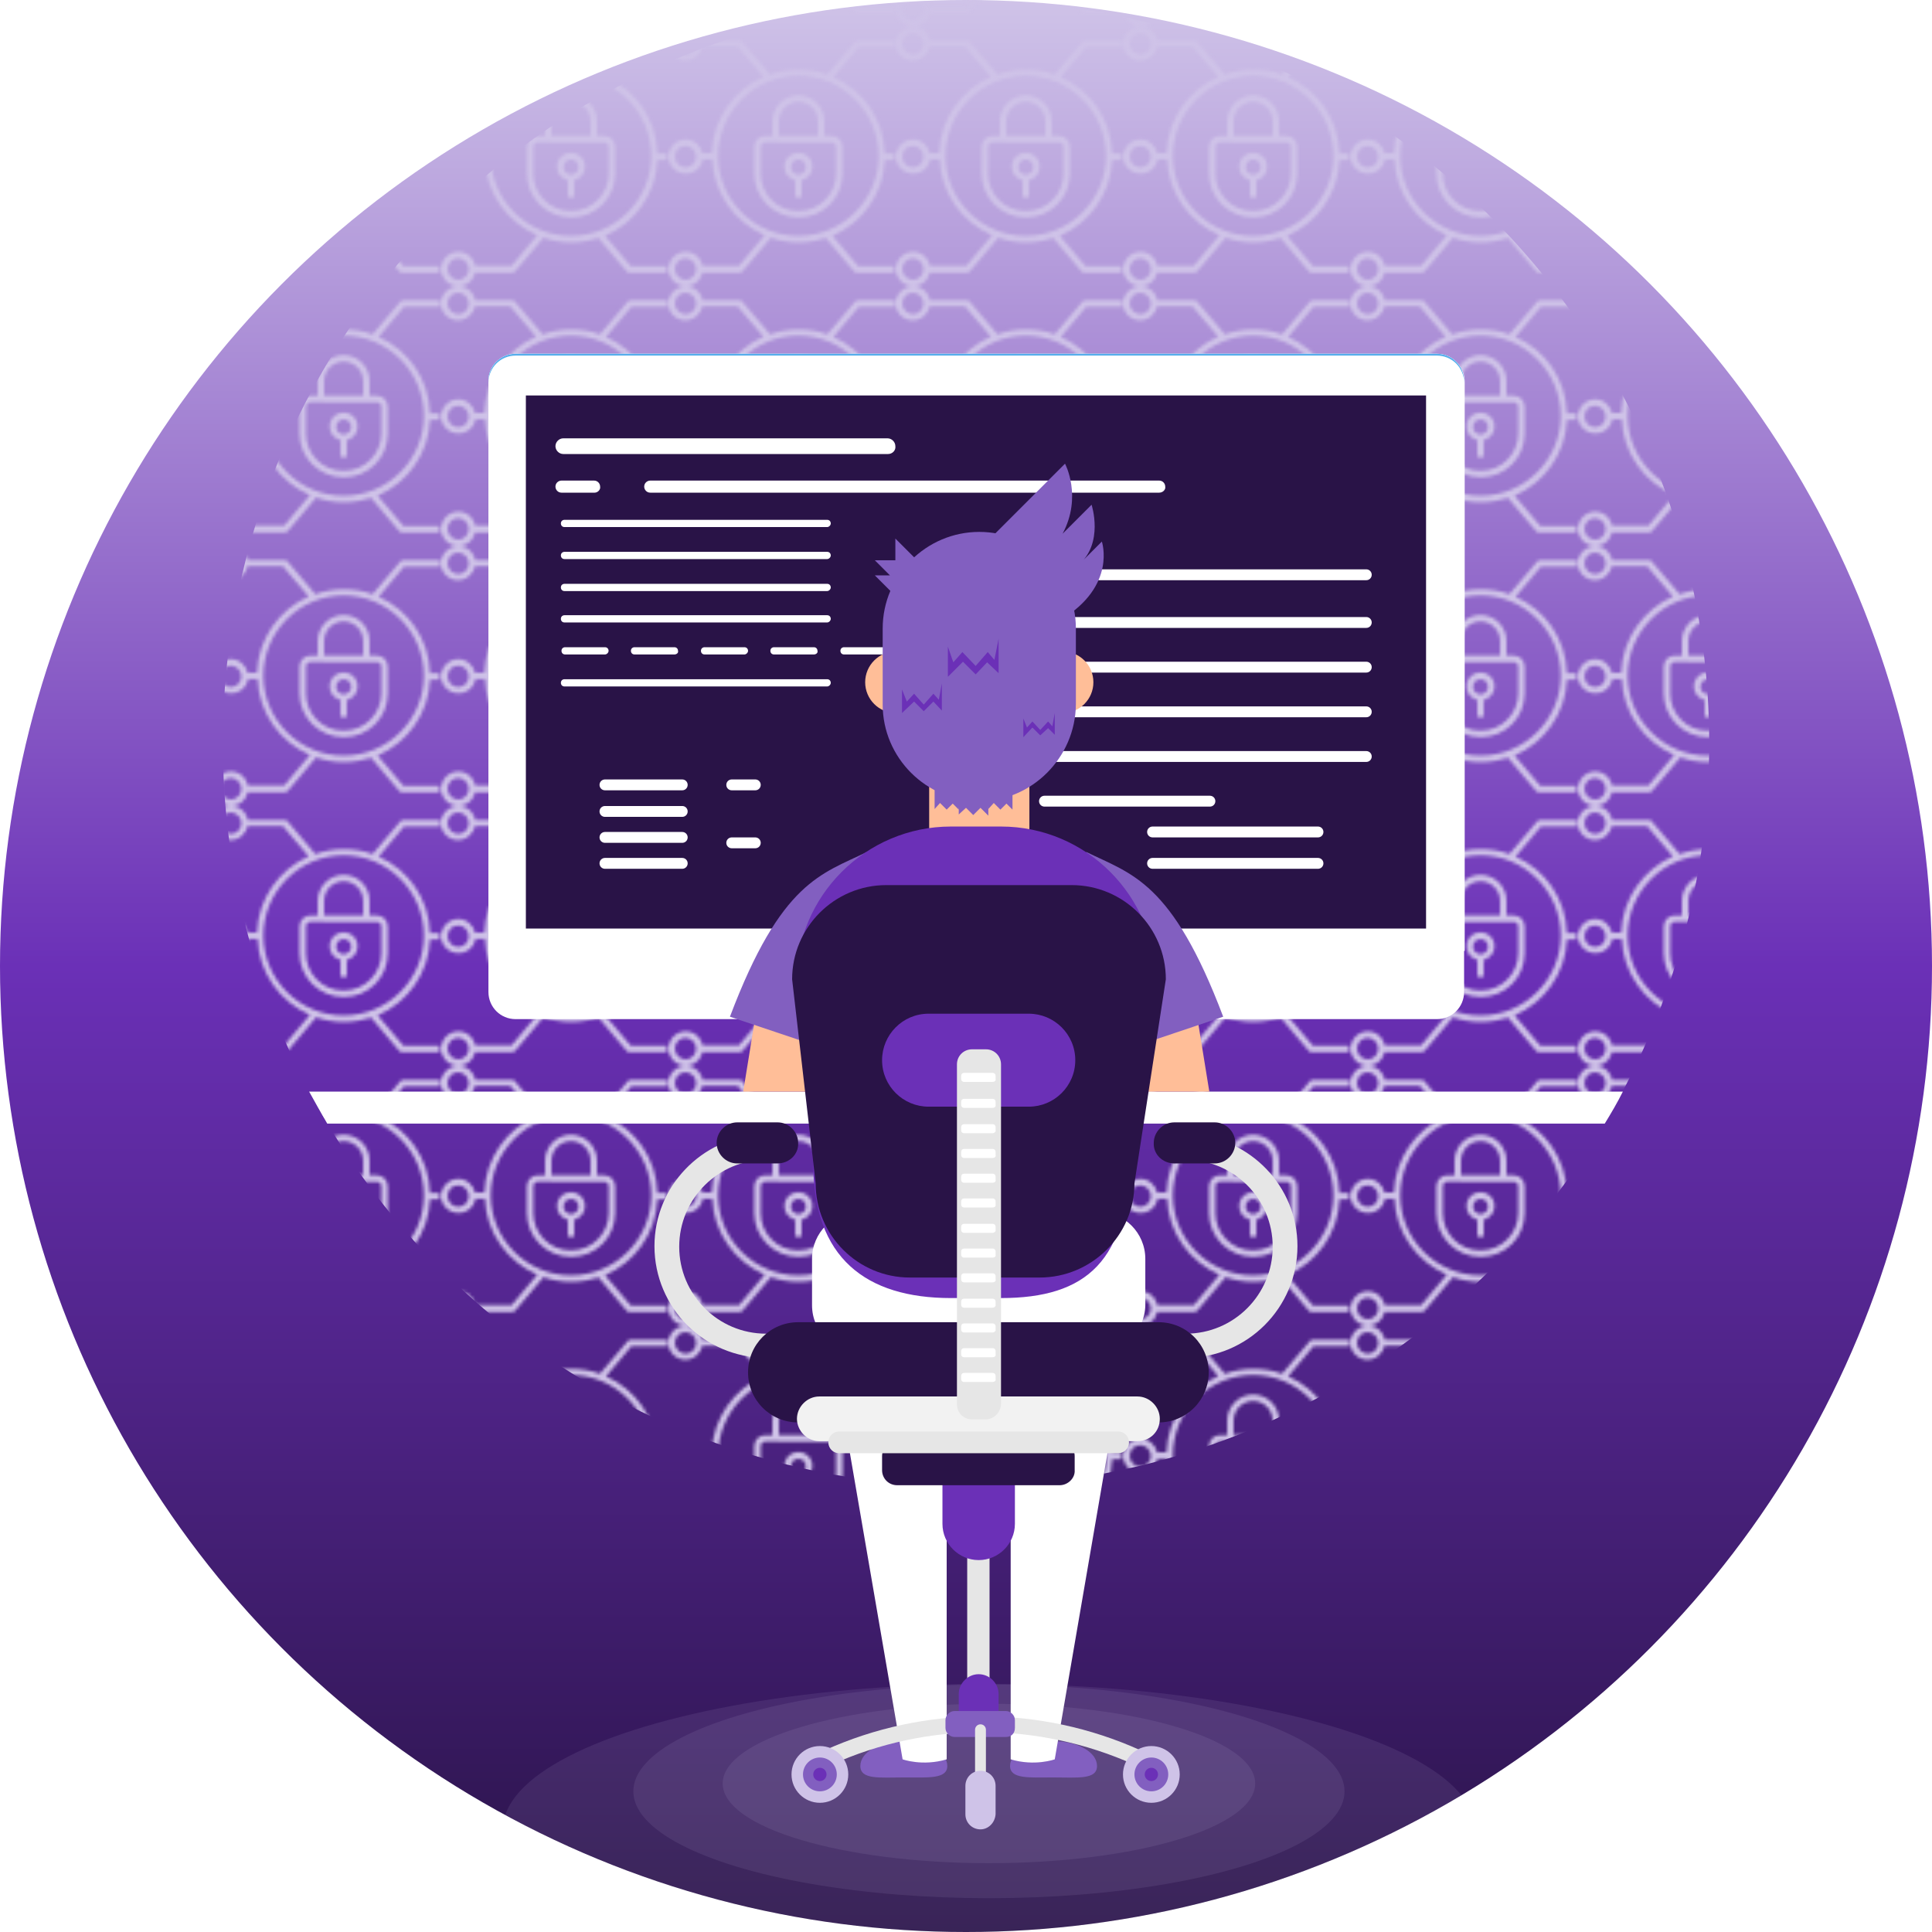 <?xml version="1.0" encoding="utf-8"?>
<!-- Generator: Adobe Illustrator 22.0.1, SVG Export Plug-In . SVG Version: 6.00 Build 0)  -->
<svg version="1.1" id="Layer_1" xmlns="http://www.w3.org/2000/svg" xmlns:xlink="http://www.w3.org/1999/xlink" x="0px" y="0px"
	 viewBox="0 0 320 320" style="enable-background:new 0 0 320 320;" xml:space="preserve">
<style type="text/css">
	.st0{fill:none;}
	.st1{fill:#CFC3E8;}
	.st2{fill:#E8E8E8;}
	.st3{fill:#6B30B7;}
	.st4{fill:#825FC0;}
	.st5{fill:#E6E6E6;}
	.st6{fill:#F2F2F2;}
	.st7{fill:#291347;}
	.st8{fill:#FFFFFF;stroke:#6B30B7;stroke-width:23.253;stroke-miterlimit:10;}
	.st9{fill:#FFFFFF;}
	.st10{opacity:0.15;}
	.st11{opacity:0.1;fill:#6B30B7;}
	.st12{opacity:0.3;fill:#6B30B7;}
	.st13{opacity:0.6;fill:#6B30B7;}
	.st14{opacity:0.8;fill:#6B30B7;}
	.st15{fill:none;stroke:#6B30B7;stroke-width:3;stroke-miterlimit:10;}
	.st16{fill:#E11F21;}
	.st17{fill:#0B6FB6;}
	.st18{fill:#646464;}
	.st19{fill:url(#path1948_1_);}
	.st20{fill:url(#path1950_1_);}
	.st21{opacity:0.444;fill:url(#path1894_1_);enable-background:new    ;}
	.st22{fill:#007ACC;}
	.st23{fill:#00599C;}
	.st24{fill:#004482;}
	.st25{fill:#659AD2;}
	.st26{fill:#A9B9CB;}
	.st27{fill:#7F8B99;}
	.st28{fill:none;stroke:#E6E6E6;stroke-miterlimit:10;}
	.st29{clip-path:url(#SVGID_3_);}
	.st30{opacity:0.3;fill:#291347;}
	.st31{opacity:0.2;}
	.st32{clip-path:url(#SVGID_6_);}
	.st33{fill:#FAFBFB;}
	.st34{fill:url(#SVGID_7_);}
	.st35{fill:url(#SVGID_8_);}
	.st36{fill:#FFBE98;}
	.st37{fill:url(#SVGID_9_);}
	.st38{clip-path:url(#SVGID_11_);fill:#F2F2F2;}
	.st39{fill:#FFA726;}
	.st40{fill:#263238;}
	.st41{clip-path:url(#SVGID_14_);}
	.st42{filter:url(#Adobe_OpacityMaskFilter);}
	.st43{filter:url(#Adobe_OpacityMaskFilter_1_);}
	.st44{mask:url(#SVGID_15_);fill:url(#SVGID_16_);}
	.st45{opacity:0.24;fill:#CFC3E8;}
	.st46{opacity:0.29;}
	.st47{fill:none;stroke:#FFFFFF;stroke-width:2;stroke-miterlimit:10;}
	.st48{opacity:0.7;}
	.st49{opacity:0.4;fill:url(#SVGID_17_);}
	.st50{opacity:0.4;}
	.st51{opacity:0.4;fill:url(#SVGID_18_);}
	.st52{fill:#312A91;}
	.st53{opacity:0.9;}
	.st54{opacity:0.4;fill:#FFFFFF;}
	.st55{opacity:0.4;fill:url(#SVGID_19_);}
	.st56{opacity:0.4;fill:url(#SVGID_20_);}
	.st57{opacity:0.7;fill:#291347;}
	.st58{opacity:0.7;fill:#825FC0;}
	.st59{opacity:0.7;fill:#6B30B7;}
	.st60{opacity:0.3;fill:#42E8E0;}
	.st61{opacity:0.4;fill:url(#SVGID_21_);}
	.st62{opacity:0.3;fill:#825FC0;}
	.st63{opacity:0.3;fill:#CFC3E8;}
	.st64{opacity:0.5;fill:#F2F2F2;}
	.st65{opacity:0.5;fill:#CFC3E8;}
	.st66{opacity:0.7;fill:url(#SVGID_22_);}
	.st67{opacity:0.9;fill:#FFFFFF;}
	.st68{opacity:0.3;fill:#FFFFFF;}
	.st69{opacity:0.2;fill:#FFFFFF;}
	.st70{opacity:0.4;fill:url(#SVGID_23_);}
	.st71{opacity:0.4;fill:url(#SVGID_24_);}
	.st72{opacity:0.4;fill:url(#SVGID_25_);}
	.st73{opacity:0.4;fill:url(#SVGID_26_);}
	.st74{opacity:0.4;fill:url(#SVGID_27_);}
	.st75{opacity:0.7;fill:url(#SVGID_28_);}
	.st76{opacity:0.4;fill:url(#SVGID_29_);}
	.st77{opacity:0.4;fill:url(#SVGID_30_);}
	.st78{opacity:0.4;fill:url(#SVGID_31_);}
	.st79{opacity:0.4;fill:url(#SVGID_32_);}
	.st80{opacity:0.4;fill:url(#SVGID_33_);}
	.st81{opacity:0.7;fill:url(#SVGID_34_);}
	.st82{opacity:0.4;fill:url(#SVGID_35_);}
	.st83{opacity:0.4;fill:url(#SVGID_36_);}
	.st84{opacity:0.4;fill:url(#SVGID_37_);}
	.st85{opacity:0.4;fill:url(#SVGID_38_);}
	.st86{opacity:0.4;fill:url(#SVGID_39_);}
	.st87{opacity:0.7;fill:url(#SVGID_40_);}
	.st88{opacity:0.4;fill:url(#SVGID_41_);}
	.st89{opacity:0.4;fill:url(#SVGID_42_);}
	.st90{opacity:0.4;fill:url(#SVGID_43_);}
	.st91{opacity:0.4;fill:url(#SVGID_44_);}
	.st92{opacity:0.4;fill:url(#SVGID_45_);}
	.st93{opacity:0.7;fill:url(#SVGID_46_);}
	.st94{opacity:0.4;fill:url(#SVGID_47_);}
	.st95{opacity:0.4;fill:url(#SVGID_48_);}
	.st96{opacity:0.4;fill:url(#SVGID_49_);}
	.st97{opacity:0.4;fill:url(#SVGID_50_);}
	.st98{opacity:0.4;fill:url(#SVGID_51_);}
	.st99{opacity:0.7;fill:url(#SVGID_52_);}
	.st100{opacity:0.48;fill:url(#SVGID_53_);}
	.st101{opacity:0.48;fill:url(#SVGID_54_);}
	.st102{opacity:5.000000e-02;}
	.st103{clip-path:url(#SVGID_57_);}
	.st104{opacity:0.75;}
	.st105{clip-path:url(#SVGID_60_);}
	.st106{filter:url(#Adobe_OpacityMaskFilter_2_);}
	.st107{filter:url(#Adobe_OpacityMaskFilter_3_);}
	.st108{mask:url(#SVGID_61_);fill:url(#SVGID_62_);}
	.st109{opacity:0.4;fill:url(#SVGID_63_);}
	.st110{opacity:0.4;fill:url(#SVGID_64_);}
	.st111{opacity:0.4;fill:url(#SVGID_65_);}
	.st112{opacity:0.4;fill:url(#SVGID_66_);}
	.st113{opacity:0.4;fill:url(#SVGID_67_);}
	.st114{opacity:0.7;fill:url(#SVGID_68_);}
	.st115{opacity:0.4;fill:url(#SVGID_69_);}
	.st116{opacity:0.4;fill:url(#SVGID_70_);}
	.st117{opacity:0.4;fill:url(#SVGID_71_);}
	.st118{opacity:0.4;fill:url(#SVGID_72_);}
	.st119{opacity:0.4;fill:url(#SVGID_73_);}
	.st120{opacity:0.7;fill:url(#SVGID_74_);}
	.st121{opacity:0.4;fill:url(#SVGID_75_);}
	.st122{opacity:0.4;fill:url(#SVGID_76_);}
	.st123{opacity:0.4;fill:url(#SVGID_77_);}
	.st124{opacity:0.4;fill:url(#SVGID_78_);}
	.st125{opacity:0.4;fill:url(#SVGID_79_);}
	.st126{opacity:0.7;fill:url(#SVGID_80_);}
	.st127{opacity:0.4;fill:url(#SVGID_81_);}
	.st128{opacity:0.4;fill:url(#SVGID_82_);}
	.st129{opacity:0.4;fill:url(#SVGID_83_);}
	.st130{opacity:0.4;fill:url(#SVGID_84_);}
	.st131{opacity:0.4;fill:url(#SVGID_85_);}
	.st132{opacity:0.7;fill:url(#SVGID_86_);}
	.st133{opacity:0.4;fill:url(#SVGID_87_);}
	.st134{opacity:0.4;fill:url(#SVGID_88_);}
	.st135{opacity:0.4;fill:url(#SVGID_89_);}
	.st136{opacity:0.4;fill:url(#SVGID_90_);}
	.st137{opacity:0.4;fill:url(#SVGID_91_);}
	.st138{opacity:0.7;fill:url(#SVGID_92_);}
	.st139{opacity:0.4;fill:url(#SVGID_93_);}
	.st140{opacity:0.4;fill:url(#SVGID_94_);}
	.st141{opacity:0.4;fill:url(#SVGID_95_);}
	.st142{opacity:0.4;fill:url(#SVGID_96_);}
	.st143{opacity:0.4;fill:url(#SVGID_97_);}
	.st144{opacity:0.7;fill:url(#SVGID_98_);}
	.st145{opacity:0.48;fill:url(#SVGID_99_);}
	.st146{opacity:0.48;fill:url(#SVGID_100_);}
	.st147{clip-path:url(#SVGID_103_);}
	.st148{clip-path:url(#SVGID_106_);}
	.st149{fill:none;stroke:#CFC3E8;stroke-width:5;stroke-miterlimit:10;}
	.st150{opacity:0.76;fill:#291347;}
	.st151{filter:url(#Adobe_OpacityMaskFilter_4_);}
	.st152{filter:url(#Adobe_OpacityMaskFilter_5_);}
	.st153{clip-path:url(#SVGID_109_);mask:url(#SVGID_110_);fill:url(#SVGID_111_);}
	.st154{opacity:0.24;clip-path:url(#SVGID_109_);fill:#CFC3E8;}
	.st155{opacity:0.29;clip-path:url(#SVGID_109_);}
	.st156{clip-path:url(#SVGID_109_);}
	.st157{opacity:0.4;fill:url(#SVGID_112_);}
	.st158{opacity:0.4;fill:url(#SVGID_113_);}
	.st159{opacity:0.4;fill:url(#SVGID_114_);}
	.st160{opacity:0.4;fill:url(#SVGID_115_);}
	.st161{opacity:0.4;fill:url(#SVGID_116_);}
	.st162{opacity:0.7;fill:url(#SVGID_117_);}
	.st163{opacity:0.4;fill:url(#SVGID_118_);}
	.st164{opacity:0.4;fill:url(#SVGID_119_);}
	.st165{opacity:0.4;fill:url(#SVGID_120_);}
	.st166{opacity:0.4;fill:url(#SVGID_121_);}
	.st167{opacity:0.4;fill:url(#SVGID_122_);}
	.st168{opacity:0.7;fill:url(#SVGID_123_);}
	.st169{opacity:0.4;fill:url(#SVGID_124_);}
	.st170{opacity:0.4;fill:url(#SVGID_125_);}
	.st171{opacity:0.4;fill:url(#SVGID_126_);}
	.st172{opacity:0.4;fill:url(#SVGID_127_);}
	.st173{opacity:0.4;fill:url(#SVGID_128_);}
	.st174{opacity:0.7;fill:url(#SVGID_129_);}
	.st175{opacity:0.4;fill:url(#SVGID_130_);}
	.st176{opacity:0.4;fill:url(#SVGID_131_);}
	.st177{opacity:0.4;fill:url(#SVGID_132_);}
	.st178{opacity:0.4;fill:url(#SVGID_133_);}
	.st179{opacity:0.4;fill:url(#SVGID_134_);}
	.st180{opacity:0.7;fill:url(#SVGID_135_);}
	.st181{opacity:0.75;clip-path:url(#SVGID_109_);}
	.st182{fill:none;stroke:#CFC3E8;stroke-width:4.973;stroke-miterlimit:10;}
	.st183{opacity:0.4;fill:url(#SVGID_136_);}
	.st184{opacity:0.4;fill:url(#SVGID_137_);}
	.st185{opacity:0.4;fill:url(#SVGID_138_);}
	.st186{opacity:0.4;fill:url(#SVGID_139_);}
	.st187{opacity:0.4;fill:url(#SVGID_140_);}
	.st188{opacity:0.7;fill:url(#SVGID_141_);}
	.st189{clip-path:url(#SVGID_144_);fill:url(#SVGID_145_);}
	.st190{clip-path:url(#SVGID_144_);}
	.st191{opacity:0.1;fill:#CFC3E8;}
	.st192{fill:#56AEEC;}
	.st193{opacity:0.65;fill:#2C65CC;}
	.st194{clip-path:url(#SVGID_148_);}
	.st195{fill:#D4DBD1;}
	.st196{fill:#CCD3C8;}
	.st197{clip-path:url(#SVGID_151_);}
	.st198{fill:none;stroke:#291347;stroke-width:1.794;stroke-linecap:round;stroke-linejoin:round;stroke-miterlimit:10;}
	.st199{fill:none;stroke:#825FC0;stroke-width:1.794;stroke-linecap:round;stroke-linejoin:round;stroke-miterlimit:10;}
	.st200{opacity:0.18;fill:#6F00FF;}
	.st201{fill:#FFDD92;stroke:#291347;stroke-width:7.176;stroke-miterlimit:10;}
	.st202{fill:#CFC3E8;stroke:#291347;stroke-width:7.176;stroke-miterlimit:10;}
	.st203{fill:none;stroke:#291347;stroke-width:7.176;stroke-miterlimit:10;}
	
		.st204{fill:none;stroke:#825FC0;stroke-width:1.794;stroke-linecap:round;stroke-linejoin:round;stroke-miterlimit:10;stroke-dasharray:3.588,3.588;}
	.st205{fill:none;stroke:#F2F2F2;stroke-width:3.588;stroke-miterlimit:10;}
	.st206{fill:#CFC3E8;stroke:#291446;stroke-width:7.176;stroke-miterlimit:10;}
	.st207{fill:none;stroke:#FFFFFF;stroke-miterlimit:10;}
	.st208{clip-path:url(#SVGID_154_);fill:url(#SVGID_155_);}
	.st209{clip-path:url(#SVGID_154_);}
	.st210{clip-path:url(#SVGID_158_);}
	.st211{clip-path:url(#SVGID_161_);}
	.st212{fill:url(#SVGID_162_);}
	.st213{fill:url(#SVGID_163_);}
	.st214{fill:url(#SVGID_164_);}
	.st215{clip-path:url(#SVGID_166_);fill:#F2F2F2;}
	.st216{filter:url(#Adobe_OpacityMaskFilter_6_);}
	.st217{filter:url(#Adobe_OpacityMaskFilter_7_);}
	.st218{clip-path:url(#SVGID_169_);mask:url(#SVGID_170_);fill:url(#SVGID_171_);}
	.st219{opacity:0.24;clip-path:url(#SVGID_169_);fill:#CFC3E8;}
	.st220{opacity:0.29;clip-path:url(#SVGID_169_);}
	.st221{clip-path:url(#SVGID_169_);}
	.st222{opacity:0.4;fill:url(#SVGID_172_);}
	.st223{opacity:0.4;fill:url(#SVGID_173_);}
	.st224{opacity:0.4;fill:url(#SVGID_174_);}
	.st225{opacity:0.4;fill:url(#SVGID_175_);}
	.st226{opacity:0.4;fill:url(#SVGID_176_);}
	.st227{opacity:0.7;fill:url(#SVGID_177_);}
	.st228{opacity:0.4;fill:url(#SVGID_178_);}
	.st229{opacity:0.4;fill:url(#SVGID_179_);}
	.st230{opacity:0.4;fill:url(#SVGID_180_);}
	.st231{opacity:0.4;fill:url(#SVGID_181_);}
	.st232{opacity:0.4;fill:url(#SVGID_182_);}
	.st233{opacity:0.7;fill:url(#SVGID_183_);}
	.st234{opacity:0.4;fill:url(#SVGID_184_);}
	.st235{opacity:0.4;fill:url(#SVGID_185_);}
	.st236{opacity:0.4;fill:url(#SVGID_186_);}
	.st237{opacity:0.4;fill:url(#SVGID_187_);}
	.st238{opacity:0.4;fill:url(#SVGID_188_);}
	.st239{opacity:0.7;fill:url(#SVGID_189_);}
	.st240{opacity:0.4;fill:url(#SVGID_190_);}
	.st241{opacity:0.4;fill:url(#SVGID_191_);}
	.st242{opacity:0.4;fill:url(#SVGID_192_);}
	.st243{opacity:0.4;fill:url(#SVGID_193_);}
	.st244{opacity:0.4;fill:url(#SVGID_194_);}
	.st245{opacity:0.7;fill:url(#SVGID_195_);}
	.st246{opacity:0.75;clip-path:url(#SVGID_169_);}
	.st247{opacity:0.4;fill:url(#SVGID_196_);}
	.st248{opacity:0.4;fill:url(#SVGID_197_);}
	.st249{opacity:0.4;fill:url(#SVGID_198_);}
	.st250{opacity:0.4;fill:url(#SVGID_199_);}
	.st251{opacity:0.4;fill:url(#SVGID_200_);}
	.st252{opacity:0.7;fill:url(#SVGID_201_);}
	.st253{clip-path:url(#SVGID_204_);}
	.st254{clip-path:url(#SVGID_207_);}
</style>
<pattern  x="632" y="-1513.2" width="69.5" height="80" patternUnits="userSpaceOnUse" id="New_Pattern_2" viewBox="0 -80 69.5 80" style="overflow:visible;">
	<g>
		<rect y="-80" class="st0" width="69.5" height="80"/>
		<path class="st1" d="M40.2-21.2h-0.3c-7.4,0-13.5-6-13.5-13.5v-8.2c0-1.9,1.5-3.4,3.4-3.4H32v-4.5c0-4.4,3.6-8,8-8s8,3.6,8,8v4.5
			h2.2c1.9,0,3.4,1.5,3.4,3.4v8.2C53.6-27.2,47.6-21.2,40.2-21.2z M34-46.3H46v-4.5c0-3.3-2.7-6-6-6s-6,2.7-6,6V-46.3z M39.8-23.2
			h0.3c6.3,0,11.5-5.1,11.5-11.5v-8.2c0-0.8-0.6-1.4-1.4-1.4H29.8c-0.8,0-1.4,0.6-1.4,1.4v8.2C28.4-28.3,33.5-23.2,39.8-23.2z"/>
		<path class="st1" d="M40-27.2c-0.6,0-1-0.4-1-1v-4.4c-1.9-0.5-3.3-2.1-3.3-4.2c0-2.4,1.9-4.3,4.3-4.3s4.3,1.9,4.3,4.3
			c0,2-1.4,3.7-3.3,4.2v4.4C41-27.6,40.6-27.2,40-27.2z M40-34.4c1.3,0,2.3-1,2.3-2.3S41.3-39,40-39s-2.3,1-2.3,2.3
			S38.7-34.4,40-34.4z"/>
		<path class="st1" d="M58.6-73.7l-7.8,9.3c9.1,4,15.5,13,15.8,23.5h2.9v2h-2.9c-0.4,10.5-7,19.4-16.1,23.4l7.9,9.3h11.1v2H58
			c-0.3,0-0.6-0.1-0.8-0.3l-8.7-10.3C45.8-14,43-13.5,40-13.5c-3,0-5.8-0.5-8.5-1.4L22.8-4.6c-0.2,0.2-0.5,0.4-0.8,0.4H10.4
			C10-1.8,7.8,0,5.3,0C2.4,0,0-2.4,0-5.3c0-2.9,2.4-5.3,5.3-5.3c2.6,0,4.7,1.8,5.2,4.3h11.2l7.9-9.4c-9.2-4-15.7-12.9-16.1-23.4
			h-2.9c-0.4,2.5-2.6,4.4-5.2,4.4C2.4-34.7,0-37,0-39.9c0-2.9,2.4-5.3,5.3-5.3c2.5,0,4.6,1.8,5.1,4.2h2.9
			c0.4-10.5,6.8-19.4,15.9-23.5l-7.9-9.3H10.4c-0.5,2.4-2.6,4.3-5.2,4.3c-2.9,0-5.3-2.4-5.3-5.3C0-77.6,2.4-80,5.3-80
			c2.6,0,4.7,1.8,5.2,4.3h11.4c0.3,0,0.6,0.1,0.8,0.4l8.6,10.1c2.8-1,5.7-1.5,8.8-1.5c3.1,0,6.1,0.5,8.8,1.5l8.6-10.1
			c0.2-0.2,0.5-0.4,0.8-0.4h11.4v2H58.6z M8.5-74.7c0-1.8-1.5-3.3-3.3-3.3S2-76.5,2-74.7c0,1.8,1.5,3.3,3.3,3.3S8.5-72.9,8.5-74.7z
			 M8.5-39.9c0-1.8-1.5-3.3-3.3-3.3S2-41.7,2-39.9c0,1.8,1.5,3.3,3.3,3.3S8.5-38.1,8.5-39.9z M8.5-5.3c0-1.8-1.5-3.3-3.3-3.3
			S2-7.1,2-5.3C2-3.5,3.5-2,5.3-2S8.5-3.5,8.5-5.3z M40-64.8c-13.6,0-24.7,11.1-24.7,24.7c0,13.6,11.1,24.6,24.7,24.6
			c13.6,0,24.7-11.1,24.7-24.6C64.7-53.7,53.6-64.8,40-64.8z"/>
	</g>
</pattern>
<g>
	<defs>
		<circle id="SVGID_152_" cx="160" cy="160" r="160"/>
	</defs>
	<linearGradient id="SVGID_2_" gradientUnits="userSpaceOnUse" x1="160" y1="-4.933812e-06" x2="160" y2="320">
		<stop  offset="0" style="stop-color:#CFC3E8"/>
		<stop  offset="0.5" style="stop-color:#6B30B7"/>
		<stop  offset="1" style="stop-color:#291347"/>
	</linearGradient>
	<use xlink:href="#SVGID_152_"  style="overflow:visible;fill:url(#SVGID_2_);"/>
	<clipPath id="SVGID_3_">
		<use xlink:href="#SVGID_152_"  style="overflow:visible;"/>
	</clipPath>
	<pattern  id="SVGID_5_" xlink:href="#New_Pattern_2" patternTransform="matrix(0.538 0 0 0.538 -3618.705 -2194.336)">
	</pattern>
	<circle style="clip-path:url(#SVGID_3_);fill:url(#SVGID_5_);" cx="160" cy="123.1" r="123.1"/>
	<g class="st29">
		<ellipse class="st191" cx="163.8" cy="303" rx="80.5" ry="24.1"/>
		<ellipse class="st191" cx="163.8" cy="296.7" rx="58.9" ry="17.7"/>
		<ellipse class="st191" cx="163.8" cy="295.4" rx="44.1" ry="13.2"/>
		<path class="st9" d="M268.8,180.8c-0.9,1.8-1.9,3.5-3,5.3H54.2c-1-1.7-2-3.5-3-5.3H268.8z"/>
		<path class="st9" d="M238,168.8H85.4c-2.5,0-4.5-2-4.5-4.5V63.1c0-2.5,2-4.5,4.5-4.5H238c2.5,0,4.5,2,4.5,4.5v101.2
			C242.5,166.8,240.5,168.8,238,168.8z"/>
		<path class="st9" d="M238,58.6H85.4c-2.5,0-4.5,2-4.5,4.5v94.4h161.7V63.1C242.5,60.6,240.5,58.6,238,58.6z"/>
		<path class="st192" d="M238,58.6H85.4c-2.5,0-4.5,2-4.5,4.5v0.3c0-2.5,2-4.5,4.5-4.5H238c2.5,0,4.5,2,4.5,4.5v-0.3
			C242.5,60.6,240.5,58.6,238,58.6z"/>
		<rect x="87.1" y="65.5" class="st7" width="149.1" height="88.3"/>
		<g>
			<g>
				<path class="st9" d="M192,81.6h-84.3c-0.6,0-1-0.5-1-1v0c0-0.6,0.5-1,1-1H192c0.6,0,1,0.5,1,1v0C193.1,81.1,192.6,81.6,192,81.6
					z"/>
				<path class="st9" d="M147.1,75.2H93.3c-0.7,0-1.3-0.6-1.3-1.3v0c0-0.7,0.6-1.3,1.3-1.3h53.7c0.7,0,1.3,0.6,1.3,1.3v0
					C148.4,74.6,147.8,75.2,147.1,75.2z"/>
				<path class="st9" d="M98.5,81.6H93c-0.6,0-1-0.5-1-1v0c0-0.6,0.5-1,1-1h5.4c0.6,0,1,0.5,1,1v0C99.5,81.1,99,81.6,98.5,81.6z"/>
				<path class="st9" d="M137,87.3H93.5c-0.4,0-0.6-0.3-0.6-0.6l0,0c0-0.4,0.3-0.6,0.6-0.6H137c0.4,0,0.6,0.3,0.6,0.6l0,0
					C137.6,87,137.3,87.3,137,87.3z"/>
				<path class="st9" d="M137,92.6H93.5c-0.4,0-0.6-0.3-0.6-0.6l0,0c0-0.4,0.3-0.6,0.6-0.6H137c0.4,0,0.6,0.3,0.6,0.6l0,0
					C137.6,92.3,137.3,92.6,137,92.6z"/>
				<path class="st9" d="M137,97.9H93.5c-0.4,0-0.6-0.3-0.6-0.6v0c0-0.4,0.3-0.6,0.6-0.6H137c0.4,0,0.6,0.3,0.6,0.6v0
					C137.6,97.6,137.3,97.9,137,97.9z"/>
				<path class="st9" d="M137,103.1H93.5c-0.4,0-0.6-0.3-0.6-0.6l0,0c0-0.4,0.3-0.6,0.6-0.6H137c0.4,0,0.6,0.3,0.6,0.6l0,0
					C137.6,102.8,137.3,103.1,137,103.1z"/>
				<path class="st9" d="M100.2,108.4h-6.6c-0.4,0-0.6-0.3-0.6-0.6l0,0c0-0.4,0.3-0.6,0.6-0.6h6.6c0.4,0,0.6,0.3,0.6,0.6l0,0
					C100.8,108.1,100.5,108.4,100.2,108.4z"/>
				<path class="st9" d="M111.7,108.4h-6.6c-0.4,0-0.6-0.3-0.6-0.6l0,0c0-0.4,0.3-0.6,0.6-0.6h6.6c0.4,0,0.6,0.3,0.6,0.6l0,0
					C112.4,108.1,112.1,108.4,111.7,108.4z"/>
				<path class="st9" d="M123.3,108.4h-6.6c-0.4,0-0.6-0.3-0.6-0.6l0,0c0-0.4,0.3-0.6,0.6-0.6h6.6c0.4,0,0.6,0.3,0.6,0.6l0,0
					C123.9,108.1,123.6,108.4,123.3,108.4z"/>
				<path class="st9" d="M134.8,108.4h-6.6c-0.4,0-0.6-0.3-0.6-0.6l0,0c0-0.4,0.3-0.6,0.6-0.6h6.6c0.4,0,0.6,0.3,0.6,0.6l0,0
					C135.5,108.1,135.2,108.4,134.8,108.4z"/>
				<path class="st9" d="M146.4,108.4h-6.6c-0.4,0-0.6-0.3-0.6-0.6l0,0c0-0.4,0.3-0.6,0.6-0.6h6.6c0.4,0,0.6,0.3,0.6,0.6l0,0
					C147.1,108.1,146.8,108.4,146.4,108.4z"/>
				<path class="st9" d="M158,108.4h-6.6c-0.4,0-0.6-0.3-0.6-0.6l0,0c0-0.4,0.3-0.6,0.6-0.6h6.6c0.4,0,0.6,0.3,0.6,0.6l0,0
					C158.6,108.1,158.3,108.4,158,108.4z"/>
				<path class="st9" d="M137,113.7H93.5c-0.4,0-0.6-0.3-0.6-0.6l0,0c0-0.4,0.3-0.6,0.6-0.6H137c0.4,0,0.6,0.3,0.6,0.6l0,0
					C137.6,113.4,137.3,113.7,137,113.7z"/>
				<path class="st9" d="M226.3,96.1H173c-0.5,0-0.9-0.4-0.9-0.9v0c0-0.5,0.4-0.9,0.9-0.9h53.3c0.5,0,0.9,0.4,0.9,0.9v0
					C227.2,95.7,226.8,96.1,226.3,96.1z"/>
				<path class="st9" d="M226.3,104H173c-0.5,0-0.9-0.4-0.9-0.9v0c0-0.5,0.4-0.9,0.9-0.9h53.3c0.5,0,0.9,0.4,0.9,0.9v0
					C227.2,103.6,226.8,104,226.3,104z"/>
				<path class="st9" d="M226.3,111.4H173c-0.5,0-0.9-0.4-0.9-0.9l0,0c0-0.5,0.4-0.9,0.9-0.9h53.3c0.5,0,0.9,0.4,0.9,0.9l0,0
					C227.2,111,226.8,111.4,226.3,111.4z"/>
				<path class="st9" d="M226.3,118.8H173c-0.5,0-0.9-0.4-0.9-0.9l0,0c0-0.5,0.4-0.9,0.9-0.9h53.3c0.5,0,0.9,0.4,0.9,0.9l0,0
					C227.2,118.4,226.8,118.8,226.3,118.8z"/>
				<path class="st9" d="M226.3,126.2H173c-0.5,0-0.9-0.4-0.9-0.9l0,0c0-0.5,0.4-0.9,0.9-0.9h53.3c0.5,0,0.9,0.4,0.9,0.9l0,0
					C227.2,125.8,226.8,126.2,226.3,126.2z"/>
				<path class="st9" d="M200.4,133.6H173c-0.5,0-0.9-0.4-0.9-0.9l0,0c0-0.5,0.4-0.9,0.9-0.9h27.4c0.5,0,0.9,0.4,0.9,0.9l0,0
					C201.3,133.2,200.9,133.6,200.4,133.6z"/>
				<path class="st9" d="M218.3,138.7h-27.4c-0.5,0-0.9-0.4-0.9-0.9l0,0c0-0.5,0.4-0.9,0.9-0.9h27.4c0.5,0,0.9,0.4,0.9,0.9l0,0
					C219.2,138.3,218.8,138.7,218.3,138.7z"/>
				<path class="st9" d="M218.3,143.9h-27.4c-0.5,0-0.9-0.4-0.9-0.9l0,0c0-0.5,0.4-0.9,0.9-0.9h27.4c0.5,0,0.9,0.4,0.9,0.9l0,0
					C219.2,143.5,218.8,143.9,218.3,143.9z"/>
				<path class="st9" d="M113,143.9h-12.8c-0.5,0-0.9-0.4-0.9-0.9l0,0c0-0.5,0.4-0.9,0.9-0.9H113c0.5,0,0.9,0.4,0.9,0.9l0,0
					C113.9,143.5,113.5,143.9,113,143.9z"/>
				<path class="st9" d="M113,139.6h-12.8c-0.5,0-0.9-0.4-0.9-0.9v0c0-0.5,0.4-0.9,0.9-0.9H113c0.5,0,0.9,0.4,0.9,0.9v0
					C113.9,139.2,113.5,139.6,113,139.6z"/>
				<path class="st9" d="M113,135.3h-12.8c-0.5,0-0.9-0.4-0.9-0.9l0,0c0-0.5,0.4-0.9,0.9-0.9H113c0.5,0,0.9,0.4,0.9,0.9l0,0
					C113.9,134.9,113.5,135.3,113,135.3z"/>
				<path class="st9" d="M113,130.9h-12.8c-0.5,0-0.9-0.4-0.9-0.9l0,0c0-0.5,0.4-0.9,0.9-0.9H113c0.5,0,0.9,0.4,0.9,0.9l0,0
					C113.9,130.5,113.5,130.9,113,130.9z"/>
				<path class="st9" d="M125.1,130.9h-3.9c-0.5,0-0.9-0.4-0.9-0.9l0,0c0-0.5,0.4-0.9,0.9-0.9h3.9c0.5,0,0.9,0.4,0.9,0.9l0,0
					C126,130.5,125.6,130.9,125.1,130.9z"/>
				<path class="st9" d="M125.1,140.5h-3.9c-0.5,0-0.9-0.4-0.9-0.9v0c0-0.5,0.4-0.9,0.9-0.9h3.9c0.5,0,0.9,0.4,0.9,0.9v0
					C126,140.1,125.6,140.5,125.1,140.5z"/>
			</g>
		</g>
		<g>
			<rect x="153.9" y="125.3" class="st36" width="16.6" height="12.5"/>
			<path class="st9" d="M181.9,224h-39.6c-4.3,0-7.8-3.5-7.8-7.8v-7.7c0-4.3,3.5-7.8,7.8-7.8h39.6c4.3,0,7.8,3.5,7.8,7.8v7.7
				C189.6,220.5,186.1,224,181.9,224z"/>
			<g>
				<g>
					<path class="st4" d="M164.8,88.4l11.6-11.6c0,0,2.9,5.4-0.4,11.6l4.8-4.8c0,0,2.1,6.4-2.2,10l3.9-3.9c0,0,2.5,7.3-6.7,12.9
						L164.8,88.4z"/>
					<circle class="st36" cx="176" cy="113" r="5.1"/>
					<circle class="st36" cx="148.4" cy="113" r="5.1"/>
					<path class="st4" d="M162.2,132.7L162.2,132.7c-8.8,0-16-7.2-16-16v-12.6c0-8.8,7.2-16,16-16h0c8.8,0,16,7.2,16,16v12.6
						C178.1,125.5,170.9,132.7,162.2,132.7z"/>
					<polygon class="st3" points="149.4,114.2 149.4,118.1 151.4,116.2 153,117.8 154.6,116.2 156,117.7 156,113.2 155.5,115.9 
						154.6,114.9 153,116.7 151.4,114.9 150.2,116.2 					"/>
					<polygon class="st3" points="157,107.1 157,112.1 159.5,109.6 161.6,111.7 163.5,109.7 165.4,111.5 165.4,105.8 164.7,109.3 
						163.6,108 161.6,110.3 159.4,108 157.9,109.7 					"/>
					<polygon class="st3" points="169.5,119 169.5,122.1 171,120.5 172.3,121.8 173.6,120.6 174.7,121.7 174.7,118.1 174.3,120.3 
						173.6,119.5 172.3,120.9 171,119.5 170.1,120.5 					"/>
					<polygon class="st4" points="158.8,130.8 158.8,134.9 160,133.8 161.2,135 162.4,133.8 163.7,135.1 163.7,130.8 					"/>
					<polygon class="st4" points="163.1,130.5 163.7,134 164.6,133 165.7,134.1 166.7,133.1 167.7,134.1 167.7,130.5 					"/>
					<polygon class="st4" points="154.8,130.5 154.8,134 155.7,133 156.8,134.1 157.8,133.1 158.8,134.1 159.2,130.5 					"/>
					<polygon class="st4" points="151.9,92.8 148.3,89.2 148.3,92.8 144.9,92.8 147.4,95.3 144.9,95.3 147.7,98.1 151.9,98.1 					
						"/>
				</g>
				<polyline class="st36" points="124.9,169.7 123.1,180.8 133.7,180.8 133.7,168.3 126.2,166.8 				"/>
				<path class="st4" d="M143.6,141.1c-7.5,3.7-14.2,4.8-22.7,27.3l12.8,4.3C133.7,172.6,142.1,151.6,143.6,141.1z"/>
				<polyline class="st36" points="198.5,169.7 200.3,180.8 189.8,180.8 189.8,168.3 197.2,166.8 				"/>
				<path class="st4" d="M179.9,141.1c7.5,3.7,14.2,4.8,22.7,27.3l-12.8,4.3C189.8,172.6,181.3,151.6,179.9,141.1z"/>
				<path class="st3" d="M165.8,215h-8.3c-14.1,0-22.8-6.7-22.8-22.2l-2.8-30.3c0-14.1,11.5-25.6,25.6-25.6h8.3
					c14.1,0,25.6,11.5,25.6,25.6l-4.4,28.5C187.1,208.9,179.9,215,165.8,215z"/>
			</g>
			<g>
				<path class="st4" d="M142.5,292.5c0,2.3,3.2,1.9,7.2,1.9s7.2,0.3,7.2-1.9c0-2.3-3.2-4.1-7.2-4.1S142.5,290.2,142.5,292.5z"/>
				<path class="st9" d="M137.9,224l11.6,67.4c0,0,3.3,1.2,7.3,0v-51.2L137.9,224z"/>
				<path class="st4" d="M181.7,292.5c0,2.3-3.2,1.9-7.2,1.9s-7.2,0.3-7.2-1.9c0-2.3,3.2-4.1,7.2-4.1S181.7,290.2,181.7,292.5z"/>
				<path class="st9" d="M186.3,224l-11.6,67.4c0,0-3.3,1.2-7.3,0v-51.2L186.3,224z"/>
			</g>
			<g>
				<path class="st5" d="M163.9,238.6v43.5c0,0.7-0.6,1.3-1.3,1.3h-1.1c-0.7,0-1.3-0.6-1.3-1.3v-43.5c0-0.7,0.6-1.3,1.3-1.3h1.1
					C163.4,237.4,163.9,237.9,163.9,238.6z"/>
				<path class="st3" d="M162.1,258.4L162.1,258.4c-3.3,0-6-2.7-6-6v-10.3c0-3.3,2.7-6,6-6h1.2c2.7,0,4.8,2.2,4.8,4.8v11.5
					C168.1,255.7,165.4,258.4,162.1,258.4z"/>
				<path class="st193" d="M168.1,242.3c-3.7-1.7-8.3-1.7-12,0c0-1.4,0-2.9,0-4.3c3.7-1.7,8.3-1.7,12,0
					C168.1,239.4,168.1,240.9,168.1,242.3z"/>
				<g>
					<g>
						<g>
							<g>
								<path class="st5" d="M134.5,224.9h-7.6c-10.2,0-18.5-8.3-18.5-18.5c0-9.9,7.8-17.9,17.5-18.5c0.1,0,0.2,0,0.3,0h0.7
									c1.1,0,2.1,0.9,2.1,2.1s-0.9,2.1-2.1,2.1c-7.9,0-14.4,6.4-14.4,14.4c0,7.9,6.4,14.4,14.4,14.4h7.6c1.1,0,2.1,0.9,2.1,2.1
									S135.7,224.9,134.5,224.9z"/>
							</g>
						</g>
					</g>
					<g>
						<g>
							<g>
								<g>
									<path class="st7" d="M128.8,192.7h-6.7c-1.9,0-3.4-1.6-3.4-3.4v0c0-1.9,1.6-3.4,3.4-3.4h6.7c1.9,0,3.4,1.6,3.4,3.4v0
										C132.3,191.2,130.7,192.7,128.8,192.7z"/>
								</g>
							</g>
						</g>
					</g>
				</g>
				<g>
					<g>
						<g>
							<g>
								<path class="st5" d="M188.8,224.9h7.6c10.2,0,18.5-8.3,18.5-18.5c0-9.9-7.8-17.9-17.5-18.5c-0.1,0-0.2,0-0.3,0h-0.7
									c-1.1,0-2.1,0.9-2.1,2.1s0.9,2.1,2.1,2.1c7.9,0,14.4,6.4,14.4,14.4c0,7.9-6.4,14.4-14.4,14.4h-7.6c-1.1,0-2.1,0.9-2.1,2.1
									S187.6,224.9,188.8,224.9z"/>
							</g>
						</g>
					</g>
					<g>
						<g>
							<g>
								<g>
									<path class="st7" d="M194.5,192.7h6.7c1.9,0,3.4-1.6,3.4-3.4v0c0-1.9-1.6-3.4-3.4-3.4h-6.7c-1.9,0-3.4,1.6-3.4,3.4v0
										C191,191.2,192.6,192.7,194.5,192.7z"/>
								</g>
							</g>
						</g>
					</g>
				</g>
				<path class="st7" d="M191.9,235.6h-59.7c-4.6,0-8.3-3.7-8.3-8.3v0c0-4.6,3.7-8.3,8.3-8.3h59.7c4.6,0,8.3,3.7,8.3,8.3v0
					C200.2,231.9,196.5,235.6,191.9,235.6z"/>
				<path class="st7" d="M172.2,211.6h-21.5c-8.6,0-15.6-7-15.6-15.6l-3.9-33.8c0-8.6,7-15.6,15.6-15.6h30.7c8.6,0,15.6,7,15.6,15.6
					l-5.2,33.8C187.9,204.6,180.8,211.6,172.2,211.6z"/>
				<path class="st6" d="M188.4,238.7h-52.7c-2,0-3.7-1.7-3.7-3.7v0c0-2,1.7-3.7,3.7-3.7h52.7c2,0,3.7,1.7,3.7,3.7v0
					C192.1,237.1,190.5,238.7,188.4,238.7z"/>
				<path class="st7" d="M175.5,246h-26.9c-1.4,0-2.5-1.1-2.5-2.5v-2.3c0-1.4,1.1-2.5,2.5-2.5h26.9c1.4,0,2.5,1.1,2.5,2.5v2.3
					C178.1,244.8,176.9,246,175.5,246z"/>
				<path class="st5" d="M185.2,237.1c1,0,1.8,0.8,1.8,1.8l0,0c0,1-0.8,1.8-1.8,1.8H139c-1,0-1.8-0.8-1.8-1.8l0,0
					c0-1,0.8-1.8,1.8-1.8"/>
				<path class="st3" d="M158.8,286.3v-5.7c0-1.8,1.5-3.3,3.3-3.3l0,0c1.8,0,3.3,1.5,3.3,3.3v5.7"/>
				<g>
					<g>
						<path class="st5" d="M137.1,292.4c-0.5,0-1-0.3-1.2-0.8c-0.3-0.7,0-1.4,0.7-1.7c16.6-7.5,35.7-7.5,52.3,0
							c0.7,0.3,0.9,1.1,0.7,1.7c-0.3,0.7-1.1,1-1.7,0.7c-16-7.2-34.3-7.2-50.2,0C137.5,292.4,137.3,292.4,137.1,292.4z"/>
					</g>
				</g>
				<path class="st4" d="M166.6,287.7h-8.5c-0.8,0-1.5-0.7-1.5-1.5v-1.3c0-0.8,0.7-1.5,1.5-1.5h8.5c0.8,0,1.5,0.7,1.5,1.5v1.3
					C168.1,287.1,167.5,287.7,166.6,287.7z"/>
				<path class="st5" d="M162.4,297.1L162.4,297.1c-0.5,0-0.9-0.4-0.9-0.9v-9.7c0-0.5,0.4-0.9,0.9-0.9l0,0c0.5,0,0.9,0.4,0.9,0.9
					v9.7C163.3,296.7,162.9,297.1,162.4,297.1z"/>
				<path class="st1" d="M162.4,303L162.4,303c-1.4,0-2.5-1.1-2.5-2.5v-4.7c0-1.4,1.1-2.5,2.5-2.5l0,0c1.4,0,2.5,1.1,2.5,2.5v4.7
					C164.8,301.9,163.7,303,162.4,303z"/>
				<g>
					<circle class="st1" cx="190.7" cy="293.9" r="4.7"/>
					<circle class="st4" cx="190.7" cy="293.9" r="2.8"/>
					<circle class="st3" cx="190.7" cy="293.9" r="1.1"/>
				</g>
				<g>
					<circle class="st1" cx="135.8" cy="293.9" r="4.7"/>
					<circle class="st4" cx="135.8" cy="293.9" r="2.8"/>
					<circle class="st3" cx="135.8" cy="293.9" r="1.1"/>
				</g>
				<path class="st3" d="M170.4,183.3h-16.6c-4.2,0-7.7-3.4-7.7-7.7v0c0-4.2,3.4-7.7,7.7-7.7h16.6c4.2,0,7.7,3.4,7.7,7.7v0
					C178.1,179.9,174.6,183.3,170.4,183.3z"/>
				<path class="st5" d="M163.2,235.1H161c-1.4,0-2.5-1.1-2.5-2.5v-56.3c0-1.4,1.1-2.5,2.5-2.5h2.3c1.4,0,2.5,1.1,2.5,2.5v56.3
					C165.7,234,164.6,235.1,163.2,235.1z"/>
				<g>
					<path class="st9" d="M164.4,179.2h-4.7c-0.3,0-0.5-0.2-0.5-0.5v-0.5c0-0.3,0.2-0.5,0.5-0.5h4.7c0.3,0,0.5,0.2,0.5,0.5v0.5
						C165,179,164.7,179.2,164.4,179.2z"/>
				</g>
				<g>
					<path class="st9" d="M164.4,183.5h-4.7c-0.3,0-0.5-0.2-0.5-0.5v-0.5c0-0.3,0.2-0.5,0.5-0.5h4.7c0.3,0,0.5,0.2,0.5,0.5v0.5
						C165,183.3,164.7,183.5,164.4,183.5z"/>
				</g>
				<g>
					<path class="st9" d="M164.4,187.7h-4.7c-0.3,0-0.5-0.2-0.5-0.5v-0.5c0-0.3,0.2-0.5,0.5-0.5h4.7c0.3,0,0.5,0.2,0.5,0.5v0.5
						C165,187.4,164.7,187.7,164.4,187.7z"/>
				</g>
				<g>
					<path class="st9" d="M164.4,191.8h-4.7c-0.3,0-0.5-0.2-0.5-0.5v-0.5c0-0.3,0.2-0.5,0.5-0.5h4.7c0.3,0,0.5,0.2,0.5,0.5v0.5
						C165,191.6,164.7,191.8,164.4,191.8z"/>
				</g>
				<g>
					<path class="st9" d="M164.4,195.9h-4.7c-0.3,0-0.5-0.2-0.5-0.5v-0.5c0-0.3,0.2-0.5,0.5-0.5h4.7c0.3,0,0.5,0.2,0.5,0.5v0.5
						C165,195.7,164.7,195.9,164.4,195.9z"/>
				</g>
				<g>
					<path class="st9" d="M164.4,200h-4.7c-0.3,0-0.5-0.2-0.5-0.5V199c0-0.3,0.2-0.5,0.5-0.5h4.7c0.3,0,0.5,0.2,0.5,0.5v0.5
						C165,199.8,164.7,200,164.4,200z"/>
				</g>
				<g>
					<path class="st9" d="M164.4,204.2h-4.7c-0.3,0-0.5-0.2-0.5-0.5v-0.5c0-0.3,0.2-0.5,0.5-0.5h4.7c0.3,0,0.5,0.2,0.5,0.5v0.5
						C165,203.9,164.7,204.2,164.4,204.2z"/>
				</g>
				<g>
					<path class="st9" d="M164.4,208.3h-4.7c-0.3,0-0.5-0.2-0.5-0.5v-0.5c0-0.3,0.2-0.5,0.5-0.5h4.7c0.3,0,0.5,0.2,0.5,0.5v0.5
						C165,208.1,164.7,208.3,164.4,208.3z"/>
				</g>
				<g>
					<path class="st9" d="M164.4,212.4h-4.7c-0.3,0-0.5-0.2-0.5-0.5v-0.5c0-0.3,0.2-0.5,0.5-0.5h4.7c0.3,0,0.5,0.2,0.5,0.5v0.5
						C165,212.2,164.7,212.4,164.4,212.4z"/>
				</g>
				<g>
					<path class="st9" d="M164.4,216.6h-4.7c-0.3,0-0.5-0.2-0.5-0.5v-0.5c0-0.3,0.2-0.5,0.5-0.5h4.7c0.3,0,0.5,0.2,0.5,0.5v0.5
						C165,216.3,164.7,216.6,164.4,216.6z"/>
				</g>
				<g>
					<path class="st9" d="M164.4,220.7h-4.7c-0.3,0-0.5-0.2-0.5-0.5v-0.5c0-0.3,0.2-0.5,0.5-0.5h4.7c0.3,0,0.5,0.2,0.5,0.5v0.5
						C165,220.4,164.7,220.7,164.4,220.7z"/>
				</g>
				<g>
					<path class="st9" d="M164.4,224.8h-4.7c-0.3,0-0.5-0.2-0.5-0.5v-0.5c0-0.3,0.2-0.5,0.5-0.5h4.7c0.3,0,0.5,0.2,0.5,0.5v0.5
						C165,224.6,164.7,224.8,164.4,224.8z"/>
				</g>
				<g>
					<path class="st9" d="M164.4,228.9h-4.7c-0.3,0-0.5-0.2-0.5-0.5v-0.5c0-0.3,0.2-0.5,0.5-0.5h4.7c0.3,0,0.5,0.2,0.5,0.5v0.5
						C165,228.7,164.7,228.9,164.4,228.9z"/>
				</g>
			</g>
		</g>
	</g>
</g>
</svg>
